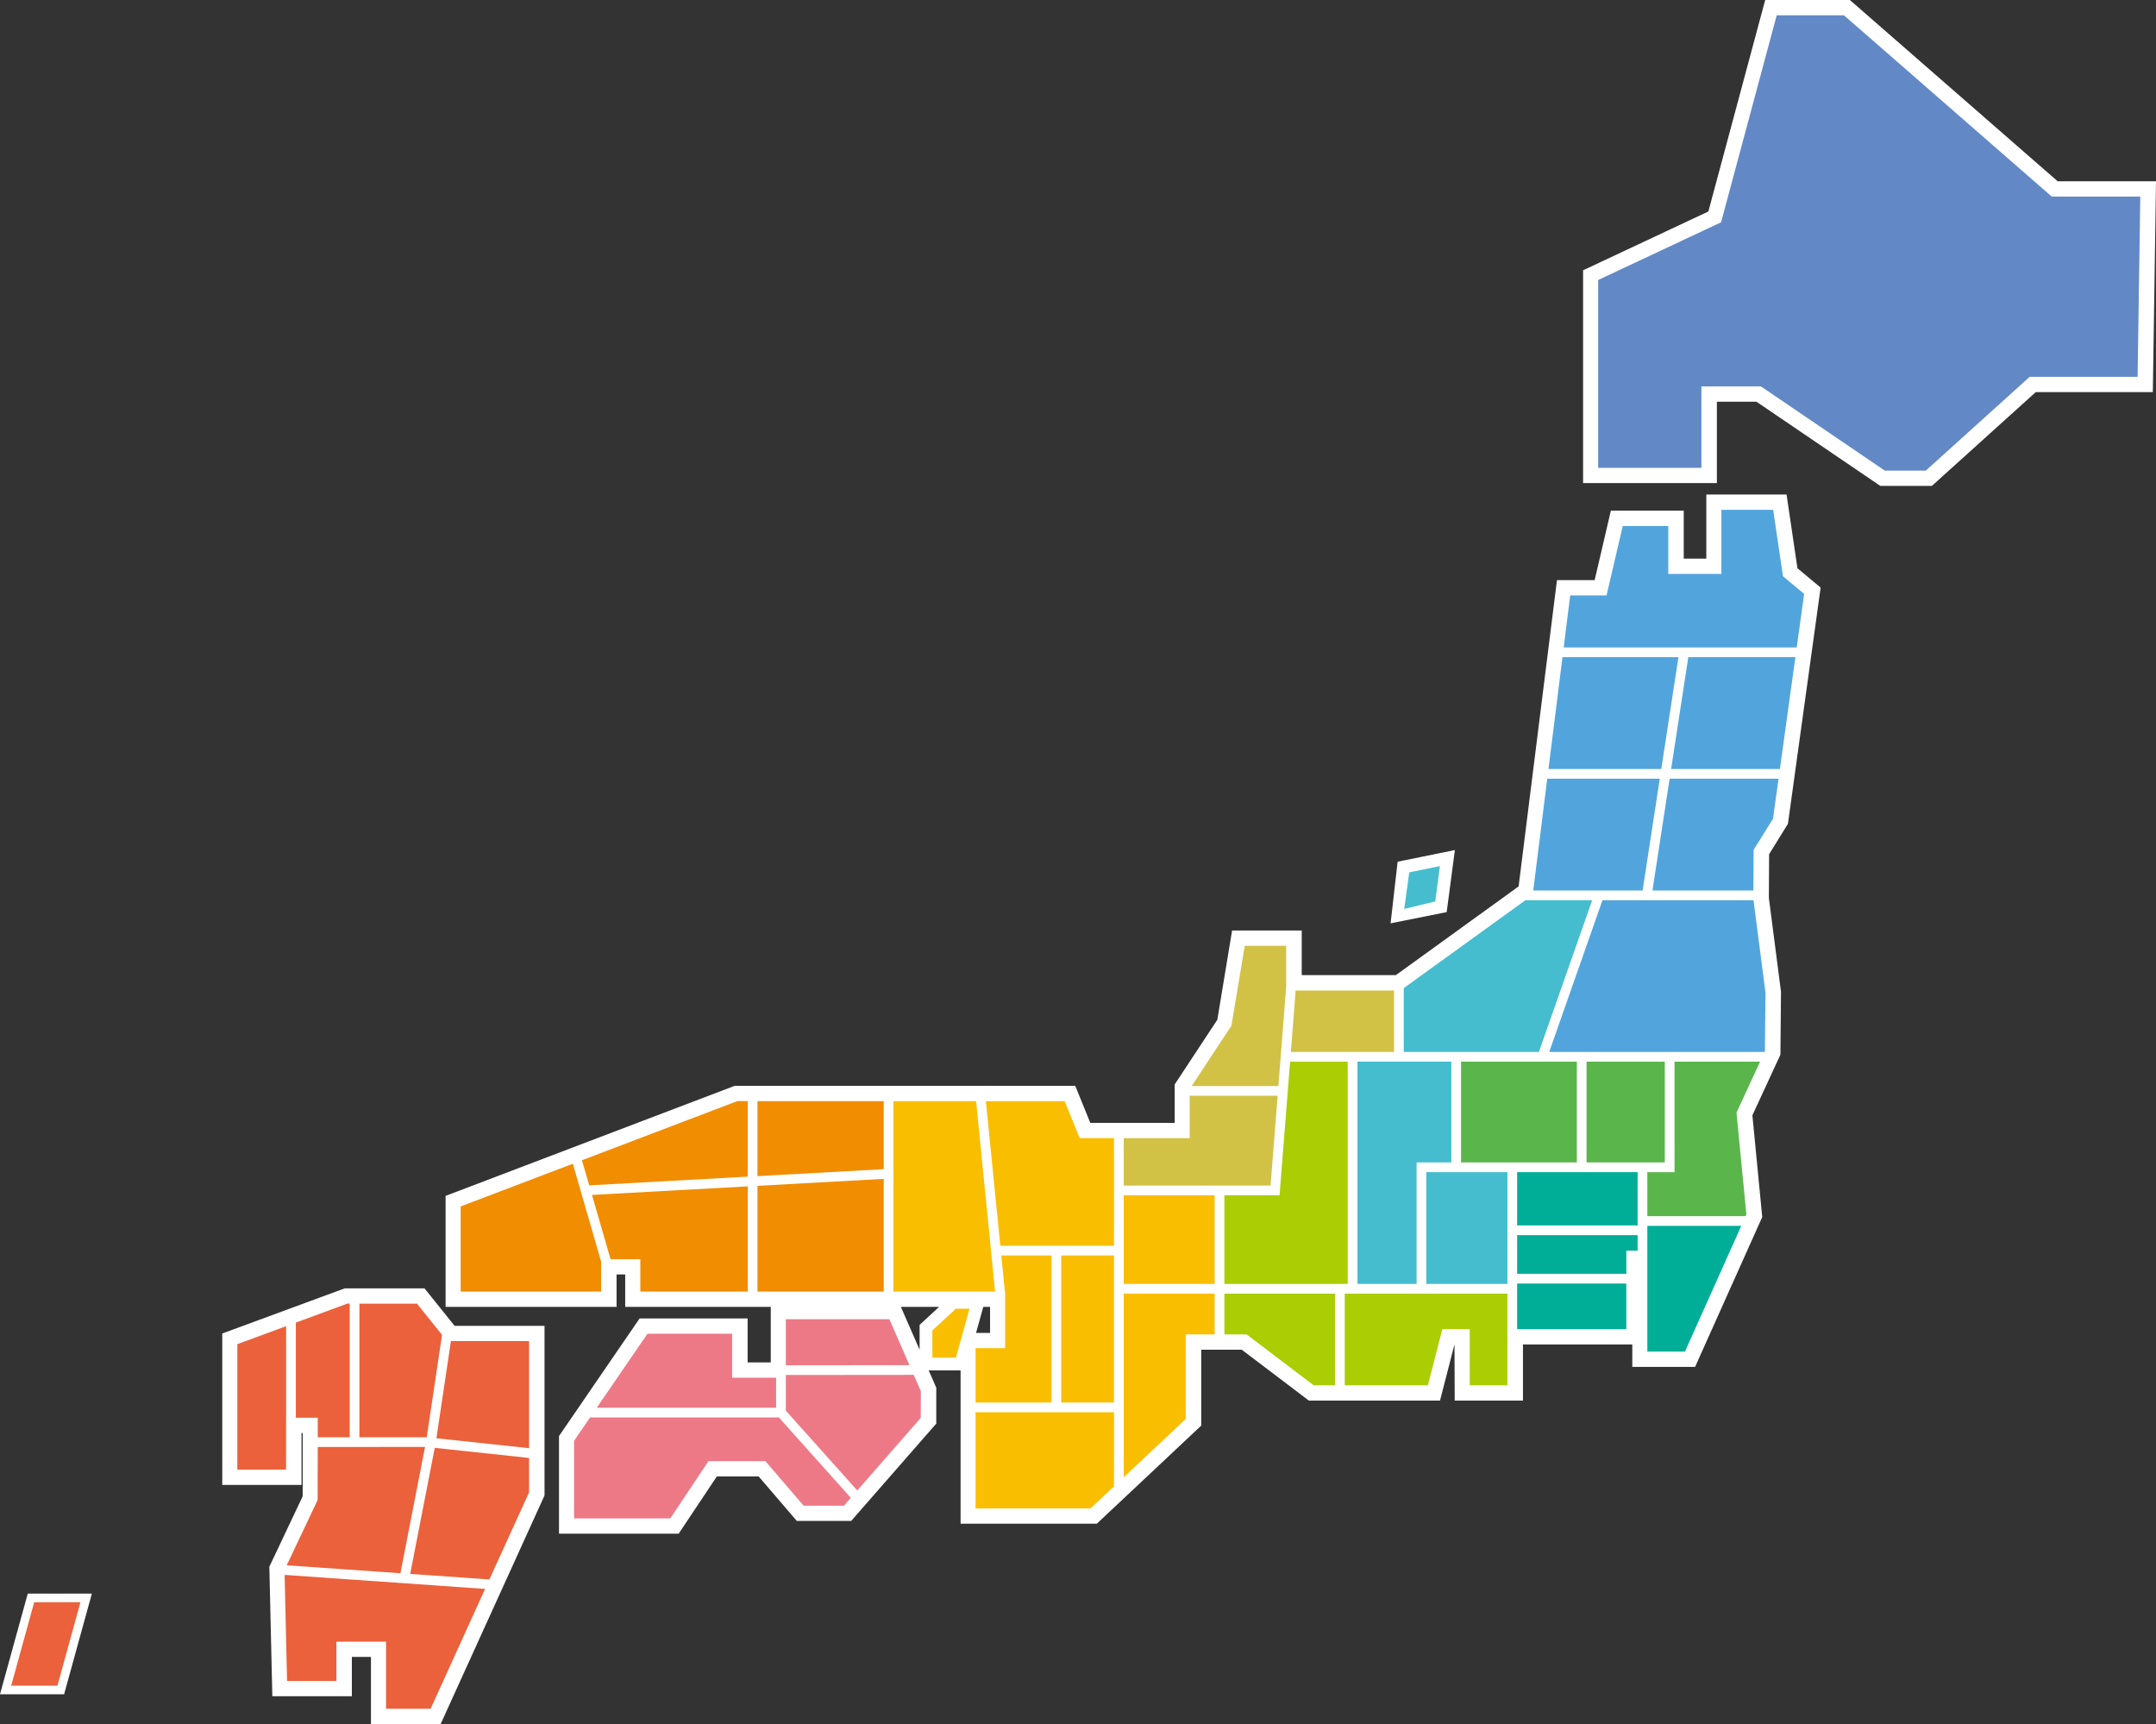 <svg xmlns="http://www.w3.org/2000/svg" viewBox="0 0 2248.01 1797.54"><rect x="0" y="0" width="2248.01" height="1797.54" fill="#333333" stroke="none"/><defs><style>.cls-1{fill:#fff;}.cls-2{fill:#6289c6;}.cls-3{fill:#eb613b;}.cls-4{fill:#52a5dc;}.cls-5{fill:#45bdcf;}.cls-6{fill:#5ab64b;}.cls-7{fill:#00ae97;}.cls-8{fill:#d1c246;}.cls-9{fill:#abcd03;}.cls-10{fill:#fabe00;}.cls-11{fill:#ed7987;}.cls-12{fill:#f18d00;}</style></defs><g id="レイヤー_2" data-name="レイヤー 2"><g id="レイヤー_1-2" data-name="レイヤー 1"><polygon class="cls-1" points="2145.49 189.03 1928.81 0 1840.53 0 1781.28 220.5 1650.65 281.81 1650.65 503.68 1790.15 503.68 1790.15 418.84 1831.4 418.84 1960.53 506.6 2014.33 506.6 2122.66 408.82 2244.71 408.82 2248.01 189.03 2145.49 189.03"/><polygon class="cls-1" points="442.6 1343.28 359.48 1343.28 231.75 1390.35 231.75 1548.23 314.4 1548.23 314.4 1494.1 315.61 1494.1 315.61 1560.07 280.84 1633.53 283.96 1768.58 366.88 1768.58 366.88 1727.57 386.79 1727.57 386.79 1797.54 459.45 1797.54 566.47 1562.07 567.77 1559.23 567.77 1382.36 473.96 1382.36 442.6 1343.28"/><polygon class="cls-1" points="0 1766.51 66.84 1766.51 95.79 1661.56 28.95 1661.56 0 1766.51"/><polygon class="cls-1" points="1516.97 886.3 1457.28 898.45 1449.93 962.71 1508.43 951.02 1516.97 886.3"/><path class="cls-1" d="M1864.24,858.93l34.09-246.27-24.18-20.19-11.34-76.86h-83.68v66.84H1755.6v-50h-76l-16.88,72.4h-39.3l-40,319.37-128,92.5h-98.14V970.18h-72.61l-15.39,93.06-44.45,67.43v40.07h-88l-15.69-38.6H766L464.61,1246.88v115.7H642.88V1328.8h9v33.78H803.64v57.93H779.52v-45.86H666.92L582.85,1497.3v101.77H707.63l39.82-59.72H791l39.82,46.44h56.67l88.74-101.48v-37.42l-7.9-18.06h33.24v159.83h142.07l108.88-102.32v-79.11h42.19l70,53.08h136.75l15.1-58.66.23,58.66h71.17V1401.8h114v23.37h65.48l70-156.23-10.26-106.08,29.22-63.21L1857,1034l-12.64-97.74.24-45.62ZM939.31,1362.58H979.2l-20.35,18.78v25.92Zm93,27.15h-14.61l7.54-27.15h7.07Z"/><polygon class="cls-2" points="1965.23 490.68 1836.1 402.91 1774.01 402.91 1774.01 487.76 1666.37 487.76 1666.37 291.93 1794.53 231.77 1852.53 15.94 1922.63 15.94 2139.31 204.96 2231.63 204.96 2228.82 392.88 2116.32 392.88 2007.99 490.68 1965.23 490.68"/><polygon class="cls-3" points="11.65 1757.55 35.66 1670.53 83.89 1670.53 59.89 1757.55 11.65 1757.55"/><polygon class="cls-4" points="1598.68 928.45 1613.28 811.9 1730.62 811.9 1712.71 928.45 1598.68 928.45"/><polygon class="cls-5" points="1463.66 1096.77 1463.66 1030.24 1590.52 938.59 1660.13 938.59 1604.6 1096.77 1463.66 1096.77"/><polygon class="cls-5" points="1469.39 909.54 1464.14 947.7 1496.5 939.85 1501.36 903.04 1469.39 909.54"/><polygon class="cls-4" points="1614.56 801.77 1629.16 685.22 1750.09 685.22 1732.18 801.77 1614.56 801.77"/><polygon class="cls-5" points="1415.39 1338.67 1415.39 1106.9 1513.25 1106.9 1513.25 1211.98 1477.05 1211.98 1477.05 1338.67 1415.39 1338.67"/><polygon class="cls-4" points="1615.34 1096.77 1670.87 938.59 1828.36 938.59 1840.83 1035.05 1840.21 1096.39 1839.99 1096.77 1615.34 1096.77"/><rect class="cls-6" x="1523.39" y="1106.9" width="120.76" height="105.08"/><rect class="cls-6" x="1654.28" y="1106.9" width="81.57" height="105.08"/><polygon class="cls-6" points="1717.64 1268.02 1717.64 1222.12 1745.99 1222.12 1745.99 1106.9 1835.21 1106.9 1810.63 1160.1 1820.9 1266.28 1820.12 1268.02 1717.64 1268.02"/><rect class="cls-7" x="1581.89" y="1222.12" width="125.61" height="55.54"/><rect class="cls-5" x="1487.19" y="1222.12" width="84.57" height="116.55"/><polygon class="cls-8" points="1345.94 1096.77 1350.92 1032.7 1453.52 1032.7 1453.52 1096.77 1345.94 1096.77"/><polygon class="cls-4" points="1722.97 928.45 1740.88 811.9 1854.46 811.9 1848.66 853.7 1828.46 886.05 1828.23 928.45 1722.97 928.45"/><polygon class="cls-8" points="1171.68 1236.11 1171.68 1186.68 1240.45 1186.68 1240.45 1142.49 1332.17 1142.49 1324.8 1236.11 1171.68 1236.11"/><polygon class="cls-9" points="1276.64 1338.67 1276.64 1246.24 1334.16 1246.24 1345.15 1106.9 1405.25 1106.9 1405.25 1338.67 1276.64 1338.67"/><rect class="cls-10" x="1171.68" y="1246.24" width="94.83" height="92.43"/><polygon class="cls-9" points="1532.43 1444.39 1532.43 1385.73 1503.93 1385.73 1488.83 1444.39 1402.13 1444.39 1402.13 1348.81 1571.75 1348.81 1571.75 1444.39 1532.43 1444.39"/><polygon class="cls-9" points="1369.79 1444.39 1299.81 1391.31 1276.64 1391.31 1276.64 1348.81 1391.99 1348.81 1391.99 1444.39 1369.79 1444.39"/><polygon class="cls-10" points="1171.68 1348.81 1266.51 1348.81 1266.51 1391.31 1236.33 1391.31 1236.33 1479.45 1171.68 1540.22 1171.68 1348.81"/><polygon class="cls-7" points="1581.89 1328.12 1581.89 1287.8 1707.5 1287.8 1707.5 1303.99 1695.73 1303.99 1695.73 1328.12 1581.89 1328.12"/><polygon class="cls-7" points="1717.64 1409.25 1717.64 1278.15 1815.58 1278.15 1756.87 1409.25 1717.64 1409.25"/><rect class="cls-7" x="1581.89" y="1338.26" width="113.83" height="47.62"/><polygon class="cls-10" points="1017.24 1572.74 1017.24 1472.47 1161.54 1472.47 1161.54 1549.75 1137.08 1572.74 1017.24 1572.74"/><polygon class="cls-4" points="1630.42 675.08 1637.23 620.82 1675.11 620.82 1691.99 548.43 1739.47 548.43 1739.47 598.37 1794.85 598.37 1794.85 531.53 1848.85 531.53 1859.07 600.81 1881.13 619.22 1873.4 675.08 1630.42 675.08"/><polygon class="cls-10" points="1043.02 1298.85 1027.94 1148.08 1110.12 1148.08 1125.82 1186.68 1161.54 1186.68 1161.54 1298.85 1043.02 1298.85"/><polygon class="cls-8" points="1242.48 1132.36 1283.97 1069.45 1297.86 986.11 1341.05 986.11 1341.05 1029.03 1332.98 1132.36 1242.48 1132.36"/><polygon class="cls-4" points="1742.44 801.77 1760.35 685.22 1872 685.22 1855.87 801.77 1742.44 801.77"/><rect class="cls-10" x="1106.52" y="1308.99" width="55.01" height="153.34"/><polygon class="cls-10" points="1017.24 1462.33 1017.24 1405.66 1048 1405.66 1048 1346.66 1047.73 1346.66 1044.05 1308.99 1096.38 1308.99 1096.38 1462.33 1017.24 1462.33"/><polygon class="cls-11" points="819.36 1375.5 927.36 1375.5 948.29 1423.35 819.36 1423.48 819.36 1375.5"/><polygon class="cls-11" points="819.36 1470.8 819.36 1433.6 952.71 1433.47 960.16 1450.49 960.05 1478.34 893.85 1554.02 819.36 1470.8"/><polygon class="cls-11" points="622.2 1467.76 675.1 1390.59 763.38 1390.59 763.38 1436.44 809.22 1436.44 809.22 1467.76 622.2 1467.76"/><polygon class="cls-11" points="598.56 1583.15 598.56 1502.24 615.25 1477.9 812.13 1477.9 887.14 1561.71 880 1569.87 837.89 1569.87 798.07 1523.42 738.72 1523.42 698.9 1583.15 598.56 1583.15"/><polygon class="cls-3" points="427.69 1641.03 453.31 1509.58 551.64 1520.12 551.64 1556.09 510.26 1646.8 427.69 1641.03"/><polygon class="cls-3" points="455.03 1499.59 470.16 1398.28 551.64 1398.28 551.64 1509.92 455.03 1499.59"/><polygon class="cls-3" points="298.96 1632.04 331.18 1563.95 331.31 1508.66 443.17 1508.65 417.51 1640.31 298.96 1632.04"/><polygon class="cls-3" points="247.46 1532.31 247.46 1401.46 298.33 1382.71 298.33 1478.18 298.26 1479.62 298.26 1532.31 247.46 1532.31"/><polygon class="cls-3" points="374.76 1498.53 374.76 1359.21 434.75 1359.21 460.9 1391.78 444.95 1498.54 374.76 1498.53"/><polygon class="cls-3" points="402.51 1781.62 402.51 1711.64 350.75 1711.64 350.75 1752.66 299.32 1752.66 296.76 1642.05 505.79 1656.66 448.99 1781.62 402.51 1781.62"/><polygon class="cls-3" points="331.32 1498.53 331.32 1478.18 308.48 1478.18 308.48 1378.98 362.36 1359.12 364.62 1359.17 364.62 1498.53 331.32 1498.53"/><polygon class="cls-12" points="789.81 1346.66 789.81 1236.39 921.43 1229.15 921.43 1346.66 789.81 1346.66"/><polygon class="cls-10" points="931.57 1346.66 931.57 1148.08 1017.77 1148.08 1037.55 1346.66 931.57 1346.66"/><polygon class="cls-10" points="972.14 1415.54 972.14 1387.18 996.72 1364.5 1010.89 1364.5 996.72 1415.54 972.14 1415.54"/><polygon class="cls-12" points="789.81 1148.08 921.43 1148.08 921.43 1219 789.81 1226.25 789.81 1148.08"/><polygon class="cls-12" points="667.65 1346.66 667.65 1312.88 636.61 1312.88 617.25 1245.88 779.67 1236.94 779.67 1346.66 667.65 1346.66"/><polygon class="cls-12" points="606.79 1209.71 768.97 1147.98 779.67 1148.06 779.67 1226.8 614.36 1235.89 606.79 1209.71"/><polygon class="cls-12" points="480.33 1346.66 480.33 1257.87 597.29 1213.34 626.8 1315.47 626.75 1346.66 480.33 1346.66"/></g></g></svg>